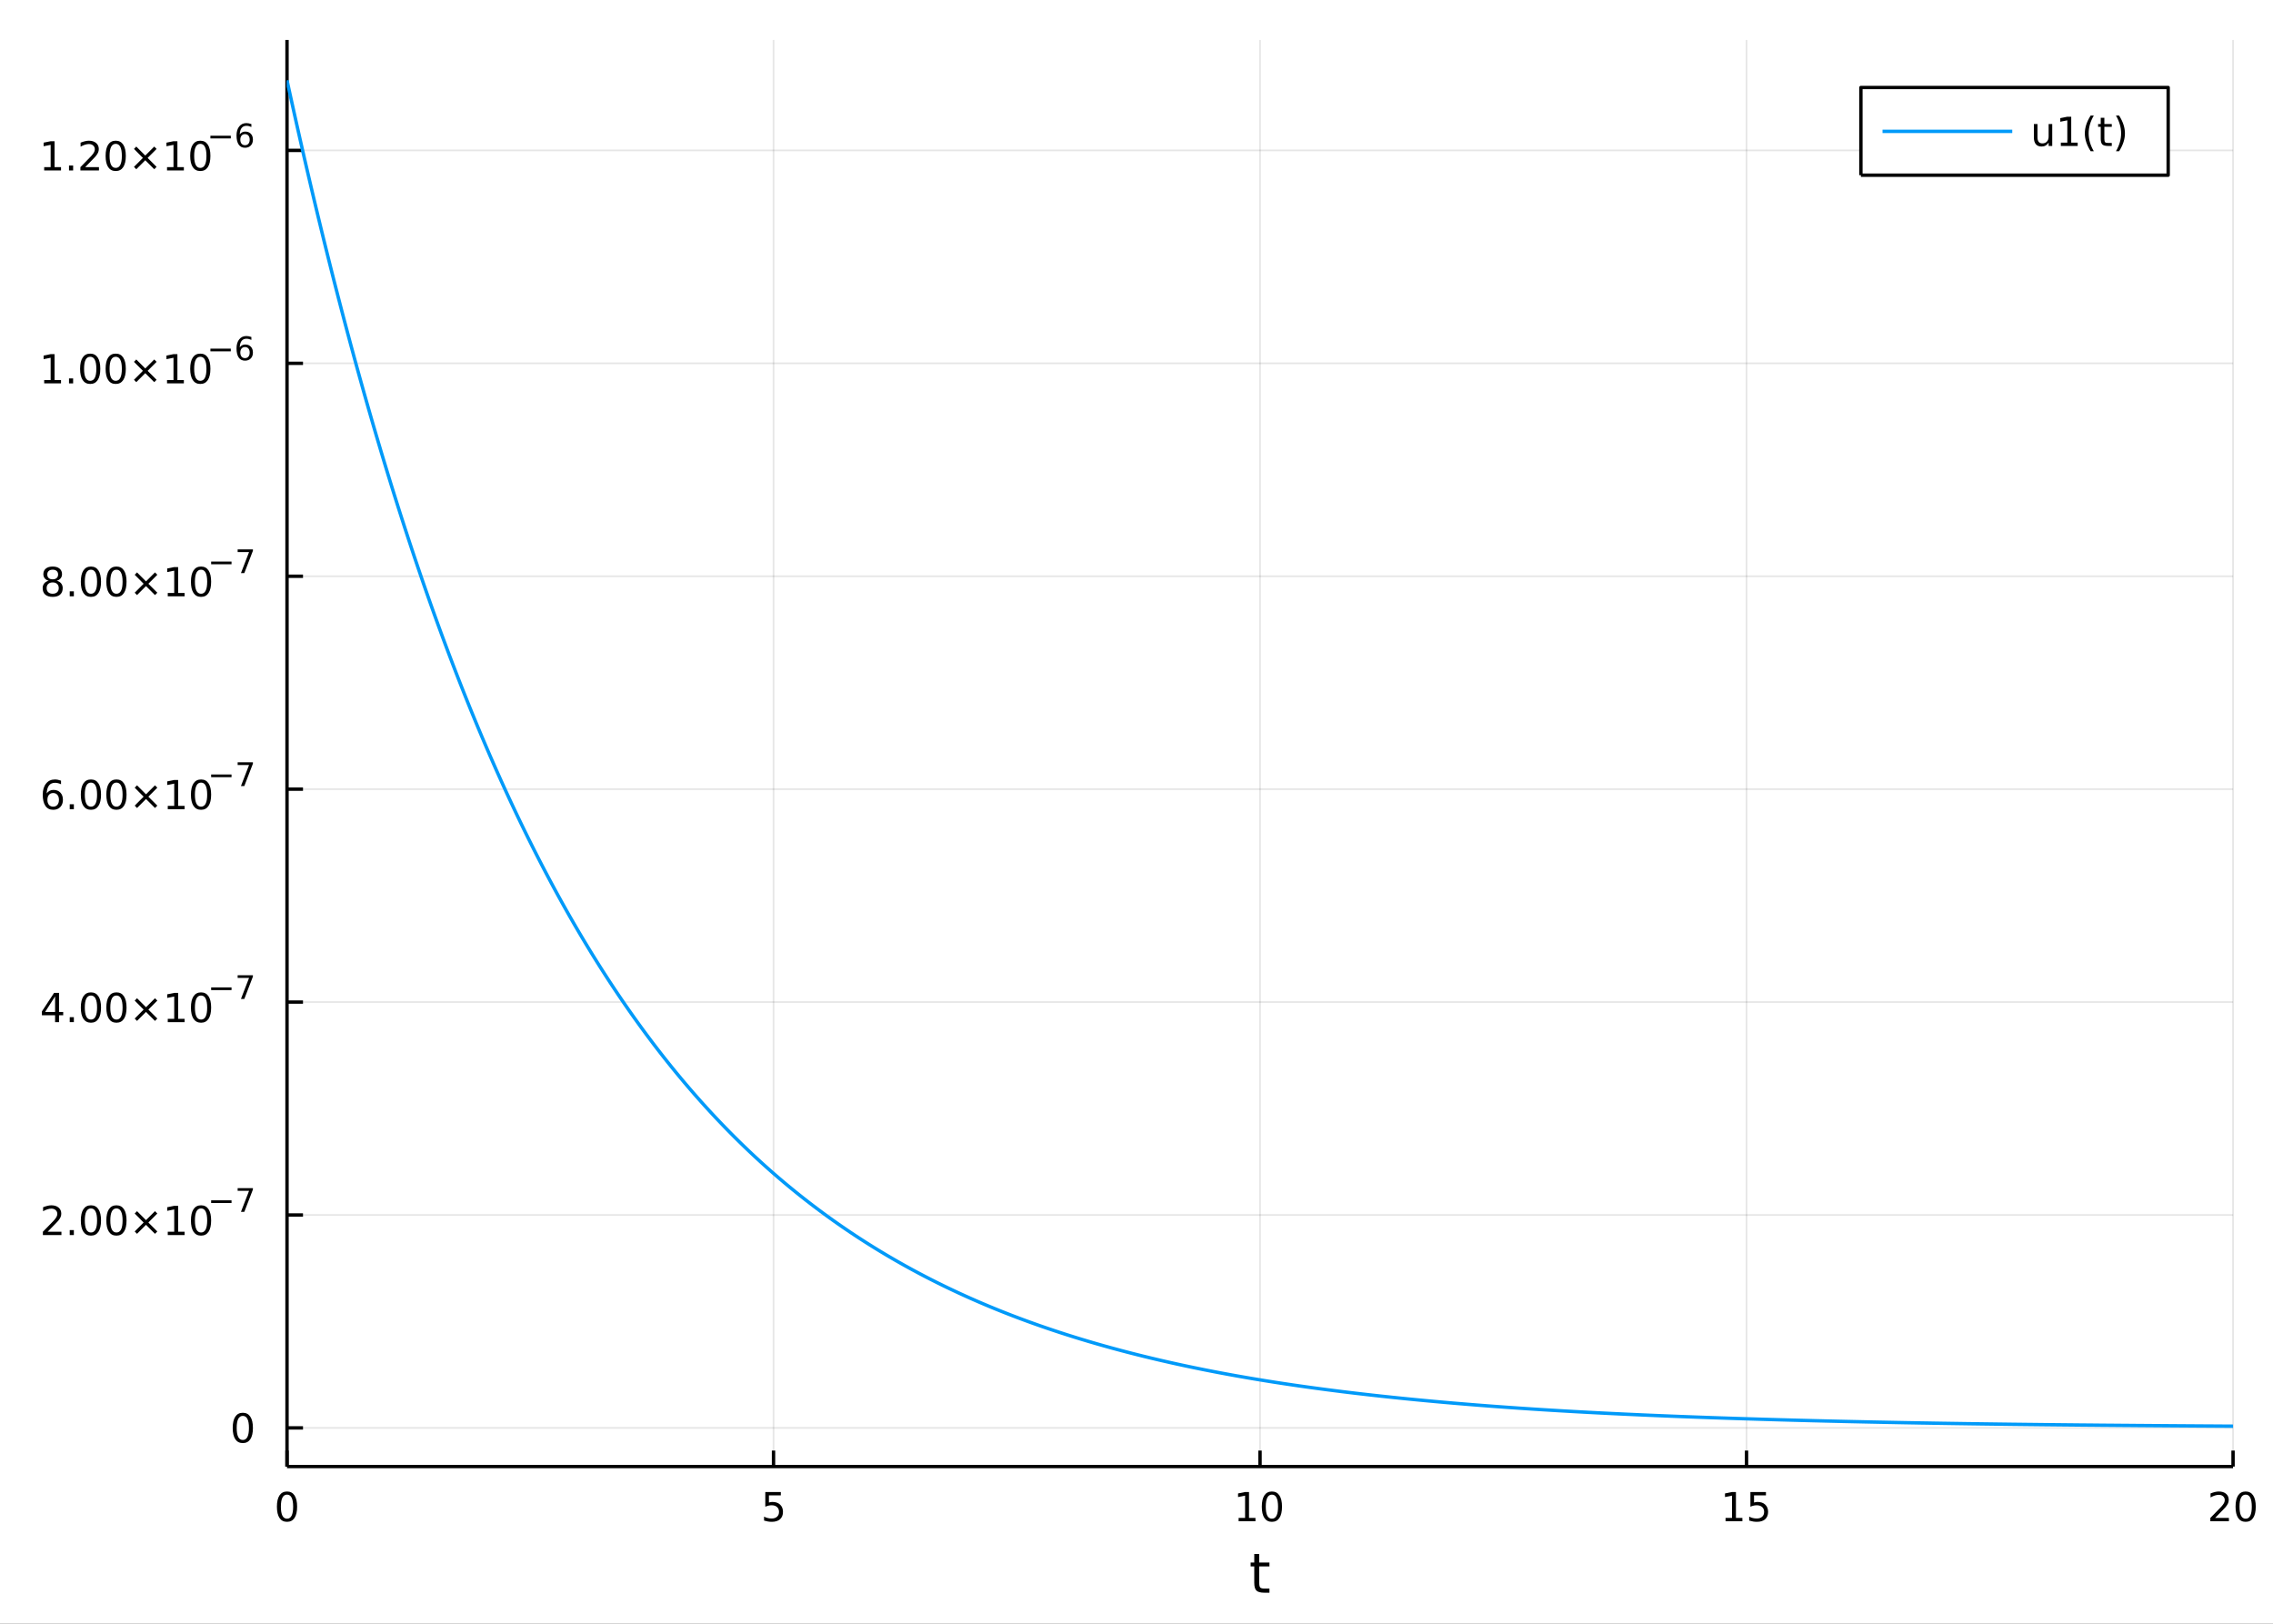 <?xml version="1.0" encoding="utf-8"?>
<svg xmlns="http://www.w3.org/2000/svg" xmlns:xlink="http://www.w3.org/1999/xlink" width="672" height="480" viewBox="0 0 2688 1920">
<rect x="0" y="0" width="2688" height="1920" fill="#333333" stroke="none"/>
<defs>
  <clipPath id="clip170">
    <rect x="0" y="0" width="2688" height="1920"/>
  </clipPath>
</defs>
<path clip-path="url(#clip170)" d="
M0 1920 L2688 1920 L2688 0 L0 0  Z
  " fill="#ffffff" fill-rule="evenodd" fill-opacity="1"/>
<defs>
  <clipPath id="clip171">
    <rect x="537" y="0" width="1883" height="1883"/>
  </clipPath>
</defs>
<path clip-path="url(#clip170)" d="
M339.418 1734.12 L2640.76 1734.12 L2640.76 47.244 L339.418 47.244  Z
  " fill="#ffffff" fill-rule="evenodd" fill-opacity="1"/>
<defs>
  <clipPath id="clip172">
    <rect x="339" y="47" width="2302" height="1688"/>
  </clipPath>
</defs>
<polyline clip-path="url(#clip172)" style="stroke:#000000; stroke-linecap:butt; stroke-linejoin:round; stroke-width:2; stroke-opacity:0.1; fill:none" points="
  339.418,1734.12 339.418,47.244 
  "/>
<polyline clip-path="url(#clip172)" style="stroke:#000000; stroke-linecap:butt; stroke-linejoin:round; stroke-width:2; stroke-opacity:0.1; fill:none" points="
  914.752,1734.12 914.752,47.244 
  "/>
<polyline clip-path="url(#clip172)" style="stroke:#000000; stroke-linecap:butt; stroke-linejoin:round; stroke-width:2; stroke-opacity:0.1; fill:none" points="
  1490.09,1734.12 1490.09,47.244 
  "/>
<polyline clip-path="url(#clip172)" style="stroke:#000000; stroke-linecap:butt; stroke-linejoin:round; stroke-width:2; stroke-opacity:0.1; fill:none" points="
  2065.42,1734.12 2065.42,47.244 
  "/>
<polyline clip-path="url(#clip172)" style="stroke:#000000; stroke-linecap:butt; stroke-linejoin:round; stroke-width:2; stroke-opacity:0.1; fill:none" points="
  2640.76,1734.12 2640.76,47.244 
  "/>
<polyline clip-path="url(#clip170)" style="stroke:#000000; stroke-linecap:butt; stroke-linejoin:round; stroke-width:4; stroke-opacity:1; fill:none" points="
  339.418,1734.12 2640.76,1734.12 
  "/>
<polyline clip-path="url(#clip170)" style="stroke:#000000; stroke-linecap:butt; stroke-linejoin:round; stroke-width:4; stroke-opacity:1; fill:none" points="
  339.418,1734.12 339.418,1715.22 
  "/>
<polyline clip-path="url(#clip170)" style="stroke:#000000; stroke-linecap:butt; stroke-linejoin:round; stroke-width:4; stroke-opacity:1; fill:none" points="
  914.752,1734.12 914.752,1715.22 
  "/>
<polyline clip-path="url(#clip170)" style="stroke:#000000; stroke-linecap:butt; stroke-linejoin:round; stroke-width:4; stroke-opacity:1; fill:none" points="
  1490.09,1734.12 1490.09,1715.22 
  "/>
<polyline clip-path="url(#clip170)" style="stroke:#000000; stroke-linecap:butt; stroke-linejoin:round; stroke-width:4; stroke-opacity:1; fill:none" points="
  2065.42,1734.12 2065.42,1715.22 
  "/>
<polyline clip-path="url(#clip170)" style="stroke:#000000; stroke-linecap:butt; stroke-linejoin:round; stroke-width:4; stroke-opacity:1; fill:none" points="
  2640.76,1734.12 2640.76,1715.22 
  "/>
<path clip-path="url(#clip170)" d="M339.418 1767.34 Q335.807 1767.34 333.978 1770.9 Q332.173 1774.45 332.173 1781.58 Q332.173 1788.68 333.978 1792.25 Q335.807 1795.79 339.418 1795.79 Q343.052 1795.79 344.858 1792.25 Q346.686 1788.68 346.686 1781.58 Q346.686 1774.45 344.858 1770.9 Q343.052 1767.34 339.418 1767.34 M339.418 1763.64 Q345.228 1763.64 348.284 1768.24 Q351.362 1772.83 351.362 1781.58 Q351.362 1790.3 348.284 1794.91 Q345.228 1799.49 339.418 1799.49 Q333.608 1799.49 330.529 1794.91 Q327.474 1790.3 327.474 1781.58 Q327.474 1772.83 330.529 1768.24 Q333.608 1763.64 339.418 1763.64 Z" fill="#000000" fill-rule="evenodd" fill-opacity="1" /><path clip-path="url(#clip170)" d="M905.03 1764.26 L923.387 1764.26 L923.387 1768.2 L909.313 1768.2 L909.313 1776.67 Q910.331 1776.32 911.35 1776.16 Q912.368 1775.97 913.387 1775.97 Q919.174 1775.97 922.553 1779.15 Q925.933 1782.32 925.933 1787.73 Q925.933 1793.31 922.461 1796.41 Q918.989 1799.49 912.669 1799.49 Q910.493 1799.49 908.225 1799.12 Q905.979 1798.75 903.572 1798.01 L903.572 1793.31 Q905.655 1794.45 907.877 1795 Q910.1 1795.56 912.577 1795.56 Q916.581 1795.56 918.919 1793.45 Q921.257 1791.34 921.257 1787.73 Q921.257 1784.12 918.919 1782.02 Q916.581 1779.91 912.577 1779.91 Q910.702 1779.91 908.827 1780.33 Q906.975 1780.74 905.03 1781.62 L905.03 1764.26 Z" fill="#000000" fill-rule="evenodd" fill-opacity="1" /><path clip-path="url(#clip170)" d="M1464.77 1794.89 L1472.41 1794.89 L1472.41 1768.52 L1464.1 1770.19 L1464.1 1765.93 L1472.37 1764.26 L1477.04 1764.26 L1477.04 1794.89 L1484.68 1794.89 L1484.68 1798.82 L1464.77 1798.82 L1464.77 1794.89 Z" fill="#000000" fill-rule="evenodd" fill-opacity="1" /><path clip-path="url(#clip170)" d="M1504.13 1767.34 Q1500.52 1767.34 1498.69 1770.9 Q1496.88 1774.45 1496.88 1781.58 Q1496.88 1788.68 1498.69 1792.25 Q1500.52 1795.79 1504.13 1795.79 Q1507.76 1795.79 1509.57 1792.25 Q1511.39 1788.68 1511.39 1781.58 Q1511.39 1774.45 1509.57 1770.9 Q1507.76 1767.34 1504.13 1767.34 M1504.13 1763.64 Q1509.94 1763.64 1512.99 1768.24 Q1516.07 1772.83 1516.07 1781.58 Q1516.07 1790.3 1512.99 1794.91 Q1509.94 1799.49 1504.13 1799.49 Q1498.32 1799.49 1495.24 1794.91 Q1492.18 1790.3 1492.18 1781.58 Q1492.18 1772.83 1495.24 1768.24 Q1498.32 1763.64 1504.13 1763.64 Z" fill="#000000" fill-rule="evenodd" fill-opacity="1" /><path clip-path="url(#clip170)" d="M2040.61 1794.89 L2048.25 1794.89 L2048.25 1768.52 L2039.94 1770.19 L2039.94 1765.93 L2048.2 1764.26 L2052.88 1764.26 L2052.88 1794.89 L2060.51 1794.89 L2060.51 1798.82 L2040.61 1798.82 L2040.61 1794.89 Z" fill="#000000" fill-rule="evenodd" fill-opacity="1" /><path clip-path="url(#clip170)" d="M2070 1764.26 L2088.36 1764.26 L2088.36 1768.2 L2074.29 1768.2 L2074.29 1776.67 Q2075.31 1776.32 2076.32 1776.16 Q2077.34 1775.97 2078.36 1775.97 Q2084.15 1775.97 2087.53 1779.15 Q2090.91 1782.32 2090.91 1787.73 Q2090.91 1793.31 2087.44 1796.41 Q2083.96 1799.49 2077.64 1799.49 Q2075.47 1799.49 2073.2 1799.12 Q2070.95 1798.75 2068.55 1798.01 L2068.55 1793.31 Q2070.63 1794.45 2072.85 1795 Q2075.07 1795.56 2077.55 1795.56 Q2081.56 1795.56 2083.89 1793.45 Q2086.23 1791.34 2086.23 1787.73 Q2086.23 1784.12 2083.89 1782.02 Q2081.56 1779.91 2077.55 1779.91 Q2075.68 1779.91 2073.8 1780.33 Q2071.95 1780.74 2070 1781.62 L2070 1764.26 Z" fill="#000000" fill-rule="evenodd" fill-opacity="1" /><path clip-path="url(#clip170)" d="M2619.53 1794.89 L2635.85 1794.89 L2635.85 1798.82 L2613.9 1798.82 L2613.9 1794.89 Q2616.57 1792.13 2621.15 1787.5 Q2625.76 1782.85 2626.94 1781.51 Q2629.18 1778.98 2630.06 1777.25 Q2630.96 1775.49 2630.96 1773.8 Q2630.96 1771.04 2629.02 1769.31 Q2627.1 1767.57 2624 1767.57 Q2621.8 1767.57 2619.34 1768.34 Q2616.91 1769.1 2614.14 1770.65 L2614.14 1765.93 Q2616.96 1764.79 2619.41 1764.21 Q2621.87 1763.64 2623.9 1763.64 Q2629.27 1763.64 2632.47 1766.32 Q2635.66 1769.01 2635.66 1773.5 Q2635.66 1775.63 2634.85 1777.55 Q2634.07 1779.45 2631.96 1782.04 Q2631.38 1782.71 2628.28 1785.93 Q2625.18 1789.12 2619.53 1794.89 Z" fill="#000000" fill-rule="evenodd" fill-opacity="1" /><path clip-path="url(#clip170)" d="M2655.66 1767.34 Q2652.05 1767.34 2650.22 1770.9 Q2648.42 1774.45 2648.42 1781.58 Q2648.42 1788.68 2650.22 1792.25 Q2652.05 1795.79 2655.66 1795.79 Q2659.3 1795.79 2661.1 1792.25 Q2662.93 1788.68 2662.93 1781.58 Q2662.93 1774.45 2661.1 1770.9 Q2659.3 1767.34 2655.66 1767.34 M2655.66 1763.64 Q2661.47 1763.64 2664.53 1768.24 Q2667.61 1772.83 2667.61 1781.58 Q2667.61 1790.3 2664.53 1794.91 Q2661.47 1799.49 2655.66 1799.49 Q2649.85 1799.49 2646.77 1794.91 Q2643.72 1790.3 2643.72 1781.58 Q2643.72 1772.83 2646.77 1768.24 Q2649.85 1763.64 2655.66 1763.64 Z" fill="#000000" fill-rule="evenodd" fill-opacity="1" /><path clip-path="url(#clip170)" d="M1489.15 1837.53 L1489.15 1847.65 L1501.21 1847.65 L1501.21 1852.2 L1489.15 1852.2 L1489.15 1871.56 Q1489.15 1875.92 1490.33 1877.16 Q1491.54 1878.4 1495.2 1878.4 L1501.21 1878.4 L1501.21 1883.3 L1495.2 1883.3 Q1488.42 1883.3 1485.84 1880.79 Q1483.26 1878.24 1483.26 1871.56 L1483.26 1852.2 L1478.96 1852.2 L1478.96 1847.65 L1483.26 1847.65 L1483.26 1837.53 L1489.15 1837.53 Z" fill="#000000" fill-rule="evenodd" fill-opacity="1" /><polyline clip-path="url(#clip172)" style="stroke:#000000; stroke-linecap:butt; stroke-linejoin:round; stroke-width:2; stroke-opacity:0.1; fill:none" points="
  339.418,1688.44 2640.76,1688.44 
  "/>
<polyline clip-path="url(#clip172)" style="stroke:#000000; stroke-linecap:butt; stroke-linejoin:round; stroke-width:2; stroke-opacity:0.1; fill:none" points="
  339.418,1436.68 2640.76,1436.68 
  "/>
<polyline clip-path="url(#clip172)" style="stroke:#000000; stroke-linecap:butt; stroke-linejoin:round; stroke-width:2; stroke-opacity:0.1; fill:none" points="
  339.418,1184.91 2640.76,1184.91 
  "/>
<polyline clip-path="url(#clip172)" style="stroke:#000000; stroke-linecap:butt; stroke-linejoin:round; stroke-width:2; stroke-opacity:0.1; fill:none" points="
  339.418,933.143 2640.76,933.143 
  "/>
<polyline clip-path="url(#clip172)" style="stroke:#000000; stroke-linecap:butt; stroke-linejoin:round; stroke-width:2; stroke-opacity:0.1; fill:none" points="
  339.418,681.376 2640.76,681.376 
  "/>
<polyline clip-path="url(#clip172)" style="stroke:#000000; stroke-linecap:butt; stroke-linejoin:round; stroke-width:2; stroke-opacity:0.1; fill:none" points="
  339.418,429.61 2640.76,429.61 
  "/>
<polyline clip-path="url(#clip172)" style="stroke:#000000; stroke-linecap:butt; stroke-linejoin:round; stroke-width:2; stroke-opacity:0.1; fill:none" points="
  339.418,177.844 2640.76,177.844 
  "/>
<polyline clip-path="url(#clip170)" style="stroke:#000000; stroke-linecap:butt; stroke-linejoin:round; stroke-width:4; stroke-opacity:1; fill:none" points="
  339.418,1734.12 339.418,47.244 
  "/>
<polyline clip-path="url(#clip170)" style="stroke:#000000; stroke-linecap:butt; stroke-linejoin:round; stroke-width:4; stroke-opacity:1; fill:none" points="
  339.418,1688.44 358.316,1688.44 
  "/>
<polyline clip-path="url(#clip170)" style="stroke:#000000; stroke-linecap:butt; stroke-linejoin:round; stroke-width:4; stroke-opacity:1; fill:none" points="
  339.418,1436.68 358.316,1436.68 
  "/>
<polyline clip-path="url(#clip170)" style="stroke:#000000; stroke-linecap:butt; stroke-linejoin:round; stroke-width:4; stroke-opacity:1; fill:none" points="
  339.418,1184.91 358.316,1184.91 
  "/>
<polyline clip-path="url(#clip170)" style="stroke:#000000; stroke-linecap:butt; stroke-linejoin:round; stroke-width:4; stroke-opacity:1; fill:none" points="
  339.418,933.143 358.316,933.143 
  "/>
<polyline clip-path="url(#clip170)" style="stroke:#000000; stroke-linecap:butt; stroke-linejoin:round; stroke-width:4; stroke-opacity:1; fill:none" points="
  339.418,681.376 358.316,681.376 
  "/>
<polyline clip-path="url(#clip170)" style="stroke:#000000; stroke-linecap:butt; stroke-linejoin:round; stroke-width:4; stroke-opacity:1; fill:none" points="
  339.418,429.61 358.316,429.61 
  "/>
<polyline clip-path="url(#clip170)" style="stroke:#000000; stroke-linecap:butt; stroke-linejoin:round; stroke-width:4; stroke-opacity:1; fill:none" points="
  339.418,177.844 358.316,177.844 
  "/>
<path clip-path="url(#clip170)" d="M287.154 1674.24 Q283.542 1674.24 281.714 1677.81 Q279.908 1681.35 279.908 1688.48 Q279.908 1695.58 281.714 1699.15 Q283.542 1702.69 287.154 1702.69 Q290.788 1702.69 292.593 1699.15 Q294.422 1695.58 294.422 1688.48 Q294.422 1681.35 292.593 1677.81 Q290.788 1674.24 287.154 1674.24 M287.154 1670.54 Q292.964 1670.54 296.019 1675.14 Q299.098 1679.73 299.098 1688.48 Q299.098 1697.2 296.019 1701.81 Q292.964 1706.39 287.154 1706.39 Q281.343 1706.39 278.265 1701.81 Q275.209 1697.2 275.209 1688.48 Q275.209 1679.73 278.265 1675.14 Q281.343 1670.54 287.154 1670.54 Z" fill="#000000" fill-rule="evenodd" fill-opacity="1" /><path clip-path="url(#clip170)" d="M56.334 1456.47 L72.654 1456.47 L72.654 1460.4 L50.709 1460.4 L50.709 1456.47 Q53.371 1453.71 57.955 1449.08 Q62.561 1444.43 63.742 1443.09 Q65.987 1440.57 66.867 1438.83 Q67.77 1437.07 67.77 1435.38 Q67.77 1432.63 65.825 1430.89 Q63.904 1429.15 60.802 1429.15 Q58.603 1429.15 56.149 1429.92 Q53.719 1430.68 50.941 1432.23 L50.941 1427.51 Q53.765 1426.38 56.219 1425.8 Q58.672 1425.22 60.709 1425.22 Q66.08 1425.22 69.274 1427.9 Q72.469 1430.59 72.469 1435.08 Q72.469 1437.21 71.659 1439.13 Q70.871 1441.03 68.765 1443.62 Q68.186 1444.29 65.085 1447.51 Q61.983 1450.7 56.334 1456.47 Z" fill="#000000" fill-rule="evenodd" fill-opacity="1" /><path clip-path="url(#clip170)" d="M82.469 1454.52 L87.353 1454.52 L87.353 1460.4 L82.469 1460.4 L82.469 1454.52 Z" fill="#000000" fill-rule="evenodd" fill-opacity="1" /><path clip-path="url(#clip170)" d="M107.538 1428.92 Q103.927 1428.92 102.098 1432.49 Q100.293 1436.03 100.293 1443.16 Q100.293 1450.26 102.098 1453.83 Q103.927 1457.37 107.538 1457.37 Q111.172 1457.37 112.978 1453.83 Q114.806 1450.26 114.806 1443.16 Q114.806 1436.03 112.978 1432.49 Q111.172 1428.92 107.538 1428.92 M107.538 1425.22 Q113.348 1425.22 116.404 1429.82 Q119.482 1434.41 119.482 1443.16 Q119.482 1451.88 116.404 1456.49 Q113.348 1461.07 107.538 1461.07 Q101.728 1461.07 98.649 1456.49 Q95.594 1451.88 95.594 1443.16 Q95.594 1434.41 98.649 1429.82 Q101.728 1425.22 107.538 1425.22 Z" fill="#000000" fill-rule="evenodd" fill-opacity="1" /><path clip-path="url(#clip170)" d="M137.7 1428.92 Q134.089 1428.92 132.26 1432.49 Q130.454 1436.03 130.454 1443.16 Q130.454 1450.26 132.26 1453.83 Q134.089 1457.37 137.7 1457.37 Q141.334 1457.37 143.14 1453.83 Q144.968 1450.26 144.968 1443.16 Q144.968 1436.03 143.14 1432.49 Q141.334 1428.92 137.7 1428.92 M137.7 1425.22 Q143.51 1425.22 146.565 1429.82 Q149.644 1434.41 149.644 1443.16 Q149.644 1451.88 146.565 1456.49 Q143.51 1461.07 137.7 1461.07 Q131.89 1461.07 128.811 1456.49 Q125.755 1451.88 125.755 1443.16 Q125.755 1434.41 128.811 1429.82 Q131.89 1425.22 137.7 1425.22 Z" fill="#000000" fill-rule="evenodd" fill-opacity="1" /><path clip-path="url(#clip170)" d="M186.033 1434.94 L175.454 1445.57 L186.033 1456.14 L183.278 1458.94 L172.653 1448.32 L162.028 1458.94 L159.297 1456.14 L169.852 1445.57 L159.297 1434.94 L162.028 1432.14 L172.653 1442.76 L183.278 1432.14 L186.033 1434.94 Z" fill="#000000" fill-rule="evenodd" fill-opacity="1" /><path clip-path="url(#clip170)" d="M198.394 1456.47 L206.033 1456.47 L206.033 1430.1 L197.723 1431.77 L197.723 1427.51 L205.986 1425.84 L210.662 1425.84 L210.662 1456.47 L218.301 1456.47 L218.301 1460.4 L198.394 1460.4 L198.394 1456.47 Z" fill="#000000" fill-rule="evenodd" fill-opacity="1" /><path clip-path="url(#clip170)" d="M237.746 1428.92 Q234.134 1428.92 232.306 1432.49 Q230.5 1436.03 230.5 1443.16 Q230.5 1450.26 232.306 1453.83 Q234.134 1457.37 237.746 1457.37 Q241.38 1457.37 243.185 1453.83 Q245.014 1450.26 245.014 1443.16 Q245.014 1436.03 243.185 1432.49 Q241.38 1428.92 237.746 1428.92 M237.746 1425.22 Q243.556 1425.22 246.611 1429.82 Q249.69 1434.41 249.69 1443.16 Q249.69 1451.88 246.611 1456.49 Q243.556 1461.07 237.746 1461.07 Q231.935 1461.07 228.857 1456.49 Q225.801 1451.88 225.801 1443.16 Q225.801 1434.41 228.857 1429.82 Q231.935 1425.22 237.746 1425.22 Z" fill="#000000" fill-rule="evenodd" fill-opacity="1" /><path clip-path="url(#clip170)" d="M249.69 1419.32 L273.802 1419.32 L273.802 1422.52 L249.69 1422.52 L249.69 1419.32 Z" fill="#000000" fill-rule="evenodd" fill-opacity="1" /><path clip-path="url(#clip170)" d="M281.042 1404.91 L299.098 1404.91 L299.098 1406.53 L288.904 1432.99 L284.936 1432.99 L294.528 1408.11 L281.042 1408.11 L281.042 1404.91 Z" fill="#000000" fill-rule="evenodd" fill-opacity="1" /><path clip-path="url(#clip170)" d="M65.154 1178.15 L53.348 1196.6 L65.154 1196.6 L65.154 1178.15 M63.927 1174.08 L69.807 1174.08 L69.807 1196.6 L74.737 1196.6 L74.737 1200.49 L69.807 1200.49 L69.807 1208.64 L65.154 1208.64 L65.154 1200.49 L49.552 1200.49 L49.552 1195.97 L63.927 1174.08 Z" fill="#000000" fill-rule="evenodd" fill-opacity="1" /><path clip-path="url(#clip170)" d="M82.469 1202.76 L87.353 1202.76 L87.353 1208.64 L82.469 1208.64 L82.469 1202.76 Z" fill="#000000" fill-rule="evenodd" fill-opacity="1" /><path clip-path="url(#clip170)" d="M107.538 1177.16 Q103.927 1177.16 102.098 1180.72 Q100.293 1184.26 100.293 1191.39 Q100.293 1198.5 102.098 1202.06 Q103.927 1205.6 107.538 1205.6 Q111.172 1205.6 112.978 1202.06 Q114.806 1198.5 114.806 1191.39 Q114.806 1184.26 112.978 1180.72 Q111.172 1177.16 107.538 1177.16 M107.538 1173.45 Q113.348 1173.45 116.404 1178.06 Q119.482 1182.64 119.482 1191.39 Q119.482 1200.12 116.404 1204.72 Q113.348 1209.31 107.538 1209.31 Q101.728 1209.31 98.649 1204.72 Q95.594 1200.12 95.594 1191.39 Q95.594 1182.64 98.649 1178.06 Q101.728 1173.45 107.538 1173.45 Z" fill="#000000" fill-rule="evenodd" fill-opacity="1" /><path clip-path="url(#clip170)" d="M137.7 1177.16 Q134.089 1177.16 132.26 1180.72 Q130.454 1184.26 130.454 1191.39 Q130.454 1198.5 132.26 1202.06 Q134.089 1205.6 137.7 1205.6 Q141.334 1205.6 143.14 1202.06 Q144.968 1198.5 144.968 1191.39 Q144.968 1184.26 143.14 1180.72 Q141.334 1177.16 137.7 1177.16 M137.7 1173.45 Q143.51 1173.45 146.565 1178.06 Q149.644 1182.64 149.644 1191.39 Q149.644 1200.12 146.565 1204.72 Q143.51 1209.31 137.7 1209.31 Q131.89 1209.31 128.811 1204.72 Q125.755 1200.12 125.755 1191.39 Q125.755 1182.64 128.811 1178.06 Q131.89 1173.45 137.7 1173.45 Z" fill="#000000" fill-rule="evenodd" fill-opacity="1" /><path clip-path="url(#clip170)" d="M186.033 1183.17 L175.454 1193.8 L186.033 1204.38 L183.278 1207.18 L172.653 1196.55 L162.028 1207.18 L159.297 1204.38 L169.852 1193.8 L159.297 1183.17 L162.028 1180.37 L172.653 1191 L183.278 1180.37 L186.033 1183.17 Z" fill="#000000" fill-rule="evenodd" fill-opacity="1" /><path clip-path="url(#clip170)" d="M198.394 1204.7 L206.033 1204.7 L206.033 1178.34 L197.723 1180 L197.723 1175.74 L205.986 1174.08 L210.662 1174.08 L210.662 1204.7 L218.301 1204.7 L218.301 1208.64 L198.394 1208.64 L198.394 1204.7 Z" fill="#000000" fill-rule="evenodd" fill-opacity="1" /><path clip-path="url(#clip170)" d="M237.746 1177.16 Q234.134 1177.16 232.306 1180.72 Q230.5 1184.26 230.5 1191.39 Q230.5 1198.5 232.306 1202.06 Q234.134 1205.6 237.746 1205.6 Q241.38 1205.6 243.185 1202.06 Q245.014 1198.5 245.014 1191.39 Q245.014 1184.26 243.185 1180.72 Q241.38 1177.16 237.746 1177.16 M237.746 1173.45 Q243.556 1173.45 246.611 1178.06 Q249.69 1182.64 249.69 1191.39 Q249.69 1200.12 246.611 1204.72 Q243.556 1209.31 237.746 1209.31 Q231.935 1209.31 228.857 1204.72 Q225.801 1200.12 225.801 1191.39 Q225.801 1182.64 228.857 1178.06 Q231.935 1173.45 237.746 1173.45 Z" fill="#000000" fill-rule="evenodd" fill-opacity="1" /><path clip-path="url(#clip170)" d="M249.69 1167.55 L273.802 1167.55 L273.802 1170.75 L249.69 1170.75 L249.69 1167.55 Z" fill="#000000" fill-rule="evenodd" fill-opacity="1" /><path clip-path="url(#clip170)" d="M281.042 1153.15 L299.098 1153.15 L299.098 1154.76 L288.904 1181.23 L284.936 1181.23 L294.528 1156.34 L281.042 1156.34 L281.042 1153.15 Z" fill="#000000" fill-rule="evenodd" fill-opacity="1" /><path clip-path="url(#clip170)" d="M62.885 937.727 Q59.737 937.727 57.885 939.88 Q56.057 942.033 56.057 945.782 Q56.057 949.509 57.885 951.685 Q59.737 953.838 62.885 953.838 Q66.034 953.838 67.862 951.685 Q69.714 949.509 69.714 945.782 Q69.714 942.033 67.862 939.88 Q66.034 937.727 62.885 937.727 M72.168 923.074 L72.168 927.334 Q70.409 926.5 68.603 926.06 Q66.821 925.621 65.061 925.621 Q60.432 925.621 57.978 928.746 Q55.547 931.871 55.2 938.19 Q56.566 936.176 58.626 935.111 Q60.686 934.023 63.163 934.023 Q68.371 934.023 71.381 937.195 Q74.413 940.343 74.413 945.782 Q74.413 951.107 71.265 954.324 Q68.117 957.542 62.885 957.542 Q56.89 957.542 53.719 952.958 Q50.547 948.352 50.547 939.625 Q50.547 931.431 54.436 926.57 Q58.325 921.685 64.876 921.685 Q66.635 921.685 68.418 922.033 Q70.223 922.38 72.168 923.074 Z" fill="#000000" fill-rule="evenodd" fill-opacity="1" /><path clip-path="url(#clip170)" d="M82.469 950.991 L87.353 950.991 L87.353 956.87 L82.469 956.87 L82.469 950.991 Z" fill="#000000" fill-rule="evenodd" fill-opacity="1" /><path clip-path="url(#clip170)" d="M107.538 925.389 Q103.927 925.389 102.098 928.954 Q100.293 932.496 100.293 939.625 Q100.293 946.732 102.098 950.296 Q103.927 953.838 107.538 953.838 Q111.172 953.838 112.978 950.296 Q114.806 946.732 114.806 939.625 Q114.806 932.496 112.978 928.954 Q111.172 925.389 107.538 925.389 M107.538 921.685 Q113.348 921.685 116.404 926.292 Q119.482 930.875 119.482 939.625 Q119.482 948.352 116.404 952.958 Q113.348 957.542 107.538 957.542 Q101.728 957.542 98.649 952.958 Q95.594 948.352 95.594 939.625 Q95.594 930.875 98.649 926.292 Q101.728 921.685 107.538 921.685 Z" fill="#000000" fill-rule="evenodd" fill-opacity="1" /><path clip-path="url(#clip170)" d="M137.7 925.389 Q134.089 925.389 132.26 928.954 Q130.454 932.496 130.454 939.625 Q130.454 946.732 132.26 950.296 Q134.089 953.838 137.7 953.838 Q141.334 953.838 143.14 950.296 Q144.968 946.732 144.968 939.625 Q144.968 932.496 143.14 928.954 Q141.334 925.389 137.7 925.389 M137.7 921.685 Q143.51 921.685 146.565 926.292 Q149.644 930.875 149.644 939.625 Q149.644 948.352 146.565 952.958 Q143.51 957.542 137.7 957.542 Q131.89 957.542 128.811 952.958 Q125.755 948.352 125.755 939.625 Q125.755 930.875 128.811 926.292 Q131.89 921.685 137.7 921.685 Z" fill="#000000" fill-rule="evenodd" fill-opacity="1" /><path clip-path="url(#clip170)" d="M186.033 931.408 L175.454 942.033 L186.033 952.611 L183.278 955.412 L172.653 944.787 L162.028 955.412 L159.297 952.611 L169.852 942.033 L159.297 931.408 L162.028 928.607 L172.653 939.232 L183.278 928.607 L186.033 931.408 Z" fill="#000000" fill-rule="evenodd" fill-opacity="1" /><path clip-path="url(#clip170)" d="M198.394 952.935 L206.033 952.935 L206.033 926.57 L197.723 928.236 L197.723 923.977 L205.986 922.31 L210.662 922.31 L210.662 952.935 L218.301 952.935 L218.301 956.87 L198.394 956.87 L198.394 952.935 Z" fill="#000000" fill-rule="evenodd" fill-opacity="1" /><path clip-path="url(#clip170)" d="M237.746 925.389 Q234.134 925.389 232.306 928.954 Q230.5 932.496 230.5 939.625 Q230.5 946.732 232.306 950.296 Q234.134 953.838 237.746 953.838 Q241.38 953.838 243.185 950.296 Q245.014 946.732 245.014 939.625 Q245.014 932.496 243.185 928.954 Q241.38 925.389 237.746 925.389 M237.746 921.685 Q243.556 921.685 246.611 926.292 Q249.69 930.875 249.69 939.625 Q249.69 948.352 246.611 952.958 Q243.556 957.542 237.746 957.542 Q231.935 957.542 228.857 952.958 Q225.801 948.352 225.801 939.625 Q225.801 930.875 228.857 926.292 Q231.935 921.685 237.746 921.685 Z" fill="#000000" fill-rule="evenodd" fill-opacity="1" /><path clip-path="url(#clip170)" d="M249.69 915.787 L273.802 915.787 L273.802 918.984 L249.69 918.984 L249.69 915.787 Z" fill="#000000" fill-rule="evenodd" fill-opacity="1" /><path clip-path="url(#clip170)" d="M281.042 901.38 L299.098 901.38 L299.098 902.997 L288.904 929.46 L284.936 929.46 L294.528 904.577 L281.042 904.577 L281.042 901.38 Z" fill="#000000" fill-rule="evenodd" fill-opacity="1" /><path clip-path="url(#clip170)" d="M62.307 688.692 Q58.973 688.692 57.052 690.474 Q55.154 692.257 55.154 695.382 Q55.154 698.507 57.052 700.289 Q58.973 702.072 62.307 702.072 Q65.64 702.072 67.561 700.289 Q69.483 698.484 69.483 695.382 Q69.483 692.257 67.561 690.474 Q65.663 688.692 62.307 688.692 M57.631 686.701 Q54.621 685.961 52.932 683.9 Q51.265 681.84 51.265 678.877 Q51.265 674.734 54.205 672.326 Q57.168 669.919 62.307 669.919 Q67.469 669.919 70.409 672.326 Q73.348 674.734 73.348 678.877 Q73.348 681.84 71.659 683.9 Q69.992 685.961 67.006 686.701 Q70.385 687.488 72.26 689.78 Q74.159 692.072 74.159 695.382 Q74.159 700.405 71.08 703.09 Q68.024 705.775 62.307 705.775 Q56.589 705.775 53.51 703.09 Q50.455 700.405 50.455 695.382 Q50.455 692.072 52.353 689.78 Q54.251 687.488 57.631 686.701 M55.918 679.317 Q55.918 682.002 57.584 683.507 Q59.274 685.012 62.307 685.012 Q65.316 685.012 67.006 683.507 Q68.719 682.002 68.719 679.317 Q68.719 676.632 67.006 675.127 Q65.316 673.623 62.307 673.623 Q59.274 673.623 57.584 675.127 Q55.918 676.632 55.918 679.317 Z" fill="#000000" fill-rule="evenodd" fill-opacity="1" /><path clip-path="url(#clip170)" d="M82.469 699.224 L87.353 699.224 L87.353 705.104 L82.469 705.104 L82.469 699.224 Z" fill="#000000" fill-rule="evenodd" fill-opacity="1" /><path clip-path="url(#clip170)" d="M107.538 673.623 Q103.927 673.623 102.098 677.187 Q100.293 680.729 100.293 687.859 Q100.293 694.965 102.098 698.53 Q103.927 702.072 107.538 702.072 Q111.172 702.072 112.978 698.53 Q114.806 694.965 114.806 687.859 Q114.806 680.729 112.978 677.187 Q111.172 673.623 107.538 673.623 M107.538 669.919 Q113.348 669.919 116.404 674.525 Q119.482 679.109 119.482 687.859 Q119.482 696.586 116.404 701.192 Q113.348 705.775 107.538 705.775 Q101.728 705.775 98.649 701.192 Q95.594 696.586 95.594 687.859 Q95.594 679.109 98.649 674.525 Q101.728 669.919 107.538 669.919 Z" fill="#000000" fill-rule="evenodd" fill-opacity="1" /><path clip-path="url(#clip170)" d="M137.7 673.623 Q134.089 673.623 132.26 677.187 Q130.454 680.729 130.454 687.859 Q130.454 694.965 132.26 698.53 Q134.089 702.072 137.7 702.072 Q141.334 702.072 143.14 698.53 Q144.968 694.965 144.968 687.859 Q144.968 680.729 143.14 677.187 Q141.334 673.623 137.7 673.623 M137.7 669.919 Q143.51 669.919 146.565 674.525 Q149.644 679.109 149.644 687.859 Q149.644 696.586 146.565 701.192 Q143.51 705.775 137.7 705.775 Q131.89 705.775 128.811 701.192 Q125.755 696.586 125.755 687.859 Q125.755 679.109 128.811 674.525 Q131.89 669.919 137.7 669.919 Z" fill="#000000" fill-rule="evenodd" fill-opacity="1" /><path clip-path="url(#clip170)" d="M186.033 679.641 L175.454 690.266 L186.033 700.845 L183.278 703.646 L172.653 693.021 L162.028 703.646 L159.297 700.845 L169.852 690.266 L159.297 679.641 L162.028 676.84 L172.653 687.465 L183.278 676.84 L186.033 679.641 Z" fill="#000000" fill-rule="evenodd" fill-opacity="1" /><path clip-path="url(#clip170)" d="M198.394 701.169 L206.033 701.169 L206.033 674.803 L197.723 676.47 L197.723 672.211 L205.986 670.544 L210.662 670.544 L210.662 701.169 L218.301 701.169 L218.301 705.104 L198.394 705.104 L198.394 701.169 Z" fill="#000000" fill-rule="evenodd" fill-opacity="1" /><path clip-path="url(#clip170)" d="M237.746 673.623 Q234.134 673.623 232.306 677.187 Q230.5 680.729 230.5 687.859 Q230.5 694.965 232.306 698.53 Q234.134 702.072 237.746 702.072 Q241.38 702.072 243.185 698.53 Q245.014 694.965 245.014 687.859 Q245.014 680.729 243.185 677.187 Q241.38 673.623 237.746 673.623 M237.746 669.919 Q243.556 669.919 246.611 674.525 Q249.69 679.109 249.69 687.859 Q249.69 696.586 246.611 701.192 Q243.556 705.775 237.746 705.775 Q231.935 705.775 228.857 701.192 Q225.801 696.586 225.801 687.859 Q225.801 679.109 228.857 674.525 Q231.935 669.919 237.746 669.919 Z" fill="#000000" fill-rule="evenodd" fill-opacity="1" /><path clip-path="url(#clip170)" d="M249.69 664.02 L273.802 664.02 L273.802 667.218 L249.69 667.218 L249.69 664.02 Z" fill="#000000" fill-rule="evenodd" fill-opacity="1" /><path clip-path="url(#clip170)" d="M281.042 649.614 L299.098 649.614 L299.098 651.231 L288.904 677.694 L284.936 677.694 L294.528 652.811 L281.042 652.811 L281.042 649.614 Z" fill="#000000" fill-rule="evenodd" fill-opacity="1" /><path clip-path="url(#clip170)" d="M52.252 449.402 L59.891 449.402 L59.891 423.037 L51.581 424.703 L51.581 420.444 L59.844 418.778 L64.52 418.778 L64.52 449.402 L72.159 449.402 L72.159 453.338 L52.252 453.338 L52.252 449.402 Z" fill="#000000" fill-rule="evenodd" fill-opacity="1" /><path clip-path="url(#clip170)" d="M81.603 447.458 L86.488 447.458 L86.488 453.338 L81.603 453.338 L81.603 447.458 Z" fill="#000000" fill-rule="evenodd" fill-opacity="1" /><path clip-path="url(#clip170)" d="M106.673 421.856 Q103.062 421.856 101.233 425.421 Q99.427 428.963 99.427 436.092 Q99.427 443.199 101.233 446.764 Q103.062 450.305 106.673 450.305 Q110.307 450.305 112.113 446.764 Q113.941 443.199 113.941 436.092 Q113.941 428.963 112.113 425.421 Q110.307 421.856 106.673 421.856 M106.673 418.153 Q112.483 418.153 115.538 422.759 Q118.617 427.342 118.617 436.092 Q118.617 444.819 115.538 449.426 Q112.483 454.009 106.673 454.009 Q100.863 454.009 97.784 449.426 Q94.728 444.819 94.728 436.092 Q94.728 427.342 97.784 422.759 Q100.863 418.153 106.673 418.153 Z" fill="#000000" fill-rule="evenodd" fill-opacity="1" /><path clip-path="url(#clip170)" d="M136.835 421.856 Q133.224 421.856 131.395 425.421 Q129.589 428.963 129.589 436.092 Q129.589 443.199 131.395 446.764 Q133.224 450.305 136.835 450.305 Q140.469 450.305 142.274 446.764 Q144.103 443.199 144.103 436.092 Q144.103 428.963 142.274 425.421 Q140.469 421.856 136.835 421.856 M136.835 418.153 Q142.645 418.153 145.7 422.759 Q148.779 427.342 148.779 436.092 Q148.779 444.819 145.7 449.426 Q142.645 454.009 136.835 454.009 Q131.024 454.009 127.946 449.426 Q124.89 444.819 124.89 436.092 Q124.89 427.342 127.946 422.759 Q131.024 418.153 136.835 418.153 Z" fill="#000000" fill-rule="evenodd" fill-opacity="1" /><path clip-path="url(#clip170)" d="M185.168 427.875 L174.589 438.5 L185.168 449.078 L182.413 451.879 L171.788 441.254 L161.163 451.879 L158.432 449.078 L168.987 438.5 L158.432 427.875 L161.163 425.074 L171.788 435.699 L182.413 425.074 L185.168 427.875 Z" fill="#000000" fill-rule="evenodd" fill-opacity="1" /><path clip-path="url(#clip170)" d="M197.529 449.402 L205.168 449.402 L205.168 423.037 L196.857 424.703 L196.857 420.444 L205.121 418.778 L209.797 418.778 L209.797 449.402 L217.436 449.402 L217.436 453.338 L197.529 453.338 L197.529 449.402 Z" fill="#000000" fill-rule="evenodd" fill-opacity="1" /><path clip-path="url(#clip170)" d="M236.88 421.856 Q233.269 421.856 231.441 425.421 Q229.635 428.963 229.635 436.092 Q229.635 443.199 231.441 446.764 Q233.269 450.305 236.88 450.305 Q240.515 450.305 242.32 446.764 Q244.149 443.199 244.149 436.092 Q244.149 428.963 242.32 425.421 Q240.515 421.856 236.88 421.856 M236.88 418.153 Q242.691 418.153 245.746 422.759 Q248.825 427.342 248.825 436.092 Q248.825 444.819 245.746 449.426 Q242.691 454.009 236.88 454.009 Q231.07 454.009 227.992 449.426 Q224.936 444.819 224.936 436.092 Q224.936 427.342 227.992 422.759 Q231.07 418.153 236.88 418.153 Z" fill="#000000" fill-rule="evenodd" fill-opacity="1" /><path clip-path="url(#clip170)" d="M248.825 412.254 L272.936 412.254 L272.936 415.451 L248.825 415.451 L248.825 412.254 Z" fill="#000000" fill-rule="evenodd" fill-opacity="1" /><path clip-path="url(#clip170)" d="M289.732 410.373 Q287.174 410.373 285.669 412.122 Q284.183 413.871 284.183 416.918 Q284.183 419.946 285.669 421.714 Q287.174 423.463 289.732 423.463 Q292.29 423.463 293.775 421.714 Q295.28 419.946 295.28 416.918 Q295.28 413.871 293.775 412.122 Q292.29 410.373 289.732 410.373 M297.274 398.468 L297.274 401.928 Q295.844 401.251 294.377 400.894 Q292.929 400.537 291.5 400.537 Q287.738 400.537 285.744 403.076 Q283.77 405.615 283.488 410.749 Q284.597 409.113 286.271 408.248 Q287.945 407.364 289.957 407.364 Q294.189 407.364 296.634 409.941 Q299.098 412.498 299.098 416.918 Q299.098 421.244 296.54 423.858 Q293.982 426.473 289.732 426.473 Q284.86 426.473 282.284 422.749 Q279.707 419.006 279.707 411.915 Q279.707 405.257 282.867 401.308 Q286.027 397.339 291.349 397.339 Q292.779 397.339 294.227 397.621 Q295.694 397.904 297.274 398.468 Z" fill="#000000" fill-rule="evenodd" fill-opacity="1" /><path clip-path="url(#clip170)" d="M52.252 197.636 L59.891 197.636 L59.891 171.27 L51.581 172.937 L51.581 168.678 L59.844 167.011 L64.52 167.011 L64.52 197.636 L72.159 197.636 L72.159 201.571 L52.252 201.571 L52.252 197.636 Z" fill="#000000" fill-rule="evenodd" fill-opacity="1" /><path clip-path="url(#clip170)" d="M81.603 195.692 L86.488 195.692 L86.488 201.571 L81.603 201.571 L81.603 195.692 Z" fill="#000000" fill-rule="evenodd" fill-opacity="1" /><path clip-path="url(#clip170)" d="M100.701 197.636 L117.02 197.636 L117.02 201.571 L95.076 201.571 L95.076 197.636 Q97.738 194.881 102.321 190.252 Q106.927 185.599 108.108 184.256 Q110.353 181.733 111.233 179.997 Q112.136 178.238 112.136 176.548 Q112.136 173.794 110.191 172.057 Q108.27 170.321 105.168 170.321 Q102.969 170.321 100.515 171.085 Q98.085 171.849 95.307 173.4 L95.307 168.678 Q98.131 167.544 100.585 166.965 Q103.039 166.386 105.076 166.386 Q110.446 166.386 113.64 169.071 Q116.835 171.757 116.835 176.247 Q116.835 178.377 116.025 180.298 Q115.238 182.196 113.131 184.789 Q112.552 185.46 109.451 188.678 Q106.349 191.872 100.701 197.636 Z" fill="#000000" fill-rule="evenodd" fill-opacity="1" /><path clip-path="url(#clip170)" d="M136.835 170.09 Q133.224 170.09 131.395 173.655 Q129.589 177.196 129.589 184.326 Q129.589 191.432 131.395 194.997 Q133.224 198.539 136.835 198.539 Q140.469 198.539 142.274 194.997 Q144.103 191.432 144.103 184.326 Q144.103 177.196 142.274 173.655 Q140.469 170.09 136.835 170.09 M136.835 166.386 Q142.645 166.386 145.7 170.993 Q148.779 175.576 148.779 184.326 Q148.779 193.053 145.7 197.659 Q142.645 202.242 136.835 202.242 Q131.024 202.242 127.946 197.659 Q124.89 193.053 124.89 184.326 Q124.89 175.576 127.946 170.993 Q131.024 166.386 136.835 166.386 Z" fill="#000000" fill-rule="evenodd" fill-opacity="1" /><path clip-path="url(#clip170)" d="M185.168 176.108 L174.589 186.733 L185.168 197.312 L182.413 200.113 L171.788 189.488 L161.163 200.113 L158.432 197.312 L168.987 186.733 L158.432 176.108 L161.163 173.307 L171.788 183.932 L182.413 173.307 L185.168 176.108 Z" fill="#000000" fill-rule="evenodd" fill-opacity="1" /><path clip-path="url(#clip170)" d="M197.529 197.636 L205.168 197.636 L205.168 171.27 L196.857 172.937 L196.857 168.678 L205.121 167.011 L209.797 167.011 L209.797 197.636 L217.436 197.636 L217.436 201.571 L197.529 201.571 L197.529 197.636 Z" fill="#000000" fill-rule="evenodd" fill-opacity="1" /><path clip-path="url(#clip170)" d="M236.88 170.09 Q233.269 170.09 231.441 173.655 Q229.635 177.196 229.635 184.326 Q229.635 191.432 231.441 194.997 Q233.269 198.539 236.88 198.539 Q240.515 198.539 242.32 194.997 Q244.149 191.432 244.149 184.326 Q244.149 177.196 242.32 173.655 Q240.515 170.09 236.88 170.09 M236.88 166.386 Q242.691 166.386 245.746 170.993 Q248.825 175.576 248.825 184.326 Q248.825 193.053 245.746 197.659 Q242.691 202.242 236.88 202.242 Q231.07 202.242 227.992 197.659 Q224.936 193.053 224.936 184.326 Q224.936 175.576 227.992 170.993 Q231.07 166.386 236.88 166.386 Z" fill="#000000" fill-rule="evenodd" fill-opacity="1" /><path clip-path="url(#clip170)" d="M248.825 160.488 L272.936 160.488 L272.936 163.685 L248.825 163.685 L248.825 160.488 Z" fill="#000000" fill-rule="evenodd" fill-opacity="1" /><path clip-path="url(#clip170)" d="M289.732 158.607 Q287.174 158.607 285.669 160.356 Q284.183 162.105 284.183 165.152 Q284.183 168.18 285.669 169.948 Q287.174 171.697 289.732 171.697 Q292.29 171.697 293.775 169.948 Q295.28 168.18 295.28 165.152 Q295.28 162.105 293.775 160.356 Q292.29 158.607 289.732 158.607 M297.274 146.701 L297.274 150.162 Q295.844 149.485 294.377 149.128 Q292.929 148.77 291.5 148.77 Q287.738 148.77 285.744 151.309 Q283.77 153.848 283.488 158.983 Q284.597 157.347 286.271 156.481 Q287.945 155.598 289.957 155.598 Q294.189 155.598 296.634 158.174 Q299.098 160.732 299.098 165.152 Q299.098 169.478 296.54 172.092 Q293.982 174.706 289.732 174.706 Q284.86 174.706 282.284 170.982 Q279.707 167.24 279.707 160.149 Q279.707 153.491 282.867 149.541 Q286.027 145.573 291.349 145.573 Q292.779 145.573 294.227 145.855 Q295.694 146.137 297.274 146.701 Z" fill="#000000" fill-rule="evenodd" fill-opacity="1" /><polyline clip-path="url(#clip172)" style="stroke:#009af9; stroke-linecap:butt; stroke-linejoin:round; stroke-width:4; stroke-opacity:1; fill:none" points="
  339.418,94.986 341.722,105.584 344.025,116.112 346.329,126.57 348.633,136.958 350.936,147.277 353.24,157.527 355.543,167.71 357.847,177.824 360.151,187.872 
  362.454,197.852 364.758,207.766 367.062,217.614 369.365,227.397 371.669,237.115 373.973,246.768 376.276,256.357 378.58,265.882 380.884,275.343 383.187,284.742 
  385.491,294.078 387.794,303.352 390.098,312.565 392.402,321.716 394.705,330.806 397.009,339.836 399.313,348.806 401.616,357.716 403.92,366.567 406.224,375.359 
  408.527,384.092 410.831,392.767 413.134,401.385 415.438,409.945 417.742,418.449 420.045,426.896 422.349,435.286 424.653,443.621 426.956,451.901 429.26,460.125 
  431.564,468.295 433.867,476.41 436.171,484.471 438.475,492.479 440.778,500.433 443.082,508.335 445.385,516.184 447.689,523.981 449.993,531.726 452.296,539.419 
  454.6,547.062 456.904,554.653 459.207,562.194 461.511,569.685 463.815,577.126 466.118,584.518 468.422,591.86 470.726,599.154 473.029,606.399 475.333,613.596 
  477.636,620.745 479.94,627.847 482.244,634.902 484.547,641.909 486.851,648.87 489.155,655.785 491.458,662.653 493.762,669.476 496.066,676.254 498.369,682.986 
  500.673,689.674 502.977,696.317 505.28,702.916 507.584,709.471 509.887,715.983 512.191,722.451 514.495,728.876 516.798,735.258 519.102,741.598 521.406,747.895 
  523.709,754.151 526.013,760.365 528.317,766.538 530.62,772.67 532.924,778.76 535.227,784.811 537.531,790.821 539.835,796.791 542.138,802.721 544.442,808.612 
  546.746,814.464 549.049,820.276 551.353,826.05 553.657,831.786 555.96,837.483 558.264,843.143 560.568,848.765 562.871,854.35 565.175,859.897 567.478,865.407 
  569.782,870.881 572.086,876.319 574.389,881.72 576.693,887.085 578.997,892.415 581.3,897.709 583.604,902.969 585.908,908.193 588.211,913.382 590.515,918.537 
  592.819,923.657 595.122,928.744 597.426,933.797 599.729,938.816 602.033,943.802 604.337,948.754 606.64,953.674 608.944,958.561 611.248,963.416 613.551,968.238 
  615.855,973.028 618.159,977.787 620.462,982.514 622.766,987.209 625.07,991.873 627.373,996.507 629.677,1001.11 631.98,1005.68 634.284,1010.22 636.588,1014.73 
  638.891,1019.22 641.195,1023.67 643.499,1028.09 645.802,1032.48 648.106,1036.84 650.41,1041.18 652.713,1045.48 655.017,1049.76 657.32,1054.01 659.624,1058.23 
  661.928,1062.42 664.231,1066.59 666.535,1070.72 668.839,1074.83 671.142,1078.91 673.446,1082.97 675.75,1086.99 678.053,1090.99 680.357,1094.97 682.661,1098.92 
  684.964,1102.84 687.268,1106.73 689.571,1110.6 691.875,1114.44 694.179,1118.26 696.482,1122.05 698.786,1125.82 701.09,1129.56 703.393,1133.28 705.697,1136.97 
  708.001,1140.64 710.304,1144.28 712.608,1147.9 714.912,1151.5 717.215,1155.07 719.519,1158.62 721.822,1162.14 724.126,1165.64 726.43,1169.12 728.733,1172.57 
  731.037,1176 733.341,1179.41 735.644,1182.79 737.948,1186.16 740.252,1189.5 742.555,1192.82 744.859,1196.11 747.163,1199.39 749.466,1202.64 751.77,1205.87 
  754.073,1209.08 756.377,1212.27 758.681,1215.43 760.984,1218.58 763.288,1221.7 765.592,1224.81 767.895,1227.89 770.199,1230.95 772.503,1234 774.806,1237.02 
  777.11,1240.02 779.413,1243 781.717,1245.97 784.021,1248.91 786.324,1251.83 788.628,1254.74 790.932,1257.62 793.235,1260.49 795.539,1263.33 797.843,1266.16 
  800.146,1268.97 802.45,1271.76 804.754,1274.53 807.057,1277.29 809.361,1280.02 811.664,1282.74 813.968,1285.44 816.272,1288.12 818.575,1290.78 820.879,1293.43 
  823.183,1296.06 825.486,1298.67 827.79,1301.26 830.094,1303.84 832.397,1306.4 834.701,1308.94 837.005,1311.46 839.308,1313.97 841.612,1316.46 843.915,1318.94 
  846.219,1321.4 848.523,1323.84 850.826,1326.26 853.13,1328.67 855.434,1331.07 857.737,1333.45 860.041,1335.81 862.345,1338.15 864.648,1340.48 866.952,1342.8 
  869.256,1345.1 871.559,1347.38 873.863,1349.65 876.166,1351.9 878.47,1354.14 880.774,1356.37 883.077,1358.58 885.381,1360.77 887.685,1362.95 889.988,1365.12 
  892.292,1367.27 894.596,1369.4 896.899,1371.52 899.203,1373.63 901.507,1375.73 903.81,1377.81 906.114,1379.87 908.417,1381.92 910.721,1383.96 913.025,1385.99 
  915.328,1388 917.632,1390 919.936,1391.98 922.239,1393.95 924.543,1395.91 926.847,1397.86 929.15,1399.79 931.454,1401.71 933.757,1403.61 936.061,1405.51 
  938.365,1407.39 940.668,1409.26 942.972,1411.11 945.276,1412.96 947.579,1414.79 949.883,1416.61 952.187,1418.42 954.49,1420.21 956.794,1421.99 959.098,1423.77 
  961.401,1425.53 963.705,1427.27 966.008,1429.01 968.312,1430.73 970.616,1432.45 972.919,1434.15 975.223,1435.84 977.527,1437.52 979.83,1439.19 982.134,1440.84 
  984.438,1442.49 986.741,1444.13 989.045,1445.75 991.349,1447.36 993.652,1448.97 995.956,1450.56 998.259,1452.14 1000.56,1453.71 1002.87,1455.27 1005.17,1456.82 
  1007.47,1458.36 1009.78,1459.89 1012.08,1461.41 1014.38,1462.92 1016.69,1464.42 1018.99,1465.91 1021.3,1467.39 1023.6,1468.86 1025.9,1470.32 1028.21,1471.77 
  1030.51,1473.21 1032.81,1474.65 1035.12,1476.07 1037.42,1477.48 1039.72,1478.89 1042.03,1480.28 1044.33,1481.66 1046.64,1483.04 1048.94,1484.41 1051.24,1485.77 
  1053.55,1487.11 1055.85,1488.45 1058.15,1489.79 1060.46,1491.11 1062.76,1492.42 1065.07,1493.73 1067.37,1495.02 1069.67,1496.31 1071.98,1497.59 1074.28,1498.86 
  1076.58,1500.12 1078.89,1501.38 1081.19,1502.62 1083.49,1503.86 1085.8,1505.09 1088.1,1506.31 1090.41,1507.52 1092.71,1508.72 1095.01,1509.92 1097.32,1511.11 
  1099.62,1512.29 1101.92,1513.46 1104.23,1514.63 1106.53,1515.78 1108.83,1516.93 1111.14,1518.07 1113.44,1519.21 1115.75,1520.34 1118.05,1521.45 1120.35,1522.57 
  1122.66,1523.67 1124.96,1524.77 1127.26,1525.86 1129.57,1526.94 1131.87,1528.01 1134.17,1529.08 1136.48,1530.14 1138.78,1531.19 1141.09,1532.24 1143.39,1533.28 
  1145.69,1534.31 1148,1535.34 1150.3,1536.35 1152.6,1537.37 1154.91,1538.37 1157.21,1539.37 1159.51,1540.36 1161.82,1541.35 1164.12,1542.32 1166.43,1543.3 
  1168.73,1544.26 1171.03,1545.22 1173.34,1546.17 1175.64,1547.12 1177.94,1548.06 1180.25,1548.99 1182.55,1549.92 1184.85,1550.84 1187.16,1551.75 1189.46,1552.66 
  1191.77,1553.56 1194.07,1554.46 1196.37,1555.35 1198.68,1556.24 1200.98,1557.11 1203.28,1557.99 1205.59,1558.85 1207.89,1559.71 1210.19,1560.57 1212.5,1561.42 
  1214.8,1562.26 1217.11,1563.1 1219.41,1563.93 1221.71,1564.76 1224.02,1565.58 1226.32,1566.4 1228.62,1567.21 1230.93,1568.02 1233.23,1568.82 1235.53,1569.61 
  1237.84,1570.4 1240.14,1571.18 1242.45,1571.96 1244.75,1572.74 1247.05,1573.51 1249.36,1574.27 1251.66,1575.03 1253.96,1575.78 1256.27,1576.53 1258.57,1577.27 
  1260.87,1578.01 1263.18,1578.74 1265.48,1579.47 1267.79,1580.2 1270.09,1580.92 1272.39,1581.63 1274.7,1582.34 1277,1583.05 1279.3,1583.75 1281.61,1584.44 
  1283.91,1585.13 1286.21,1585.82 1288.52,1586.5 1290.82,1587.18 1293.13,1587.85 1295.43,1588.52 1297.73,1589.19 1300.04,1589.85 1302.34,1590.5 1304.64,1591.15 
  1306.95,1591.8 1309.25,1592.44 1311.55,1593.08 1313.86,1593.72 1316.16,1594.35 1318.47,1594.97 1320.77,1595.59 1323.07,1596.21 1325.38,1596.83 1327.68,1597.44 
  1329.98,1598.04 1332.29,1598.65 1334.59,1599.24 1336.89,1599.84 1339.2,1600.43 1341.5,1601.01 1343.81,1601.6 1346.11,1602.18 1348.41,1602.75 1350.72,1603.32 
  1353.02,1603.89 1355.32,1604.45 1357.63,1605.01 1359.93,1605.57 1362.23,1606.12 1364.54,1606.67 1366.84,1607.22 1369.15,1607.76 1371.45,1608.3 1373.75,1608.83 
  1376.06,1609.36 1378.36,1609.89 1380.66,1610.41 1382.97,1610.93 1385.27,1611.45 1387.57,1611.96 1389.88,1612.47 1392.18,1612.98 1394.49,1613.48 1396.79,1613.98 
  1399.09,1614.48 1401.4,1614.97 1403.7,1615.46 1406,1615.95 1408.31,1616.43 1410.61,1616.91 1412.91,1617.39 1415.22,1617.86 1417.52,1618.33 1419.83,1618.8 
  1422.13,1619.27 1424.43,1619.73 1426.74,1620.19 1429.04,1620.64 1431.34,1621.09 1433.65,1621.54 1435.95,1621.99 1438.25,1622.43 1440.56,1622.87 1442.86,1623.31 
  1445.17,1623.74 1447.47,1624.17 1449.77,1624.6 1452.08,1625.02 1454.38,1625.45 1456.68,1625.87 1458.99,1626.28 1461.29,1626.7 1463.6,1627.11 1465.9,1627.51 
  1468.2,1627.92 1470.51,1628.32 1472.81,1628.72 1475.11,1629.12 1477.42,1629.51 1479.72,1629.91 1482.02,1630.3 1484.33,1630.68 1486.63,1631.07 1488.94,1631.45 
  1491.24,1631.83 1493.54,1632.2 1495.85,1632.58 1498.15,1632.95 1500.45,1633.32 1502.76,1633.68 1505.06,1634.05 1507.36,1634.41 1509.67,1634.77 1511.97,1635.12 
  1514.28,1635.48 1516.58,1635.83 1518.88,1636.18 1521.19,1636.52 1523.49,1636.87 1525.79,1637.21 1528.1,1637.55 1530.4,1637.89 1532.7,1638.22 1535.01,1638.55 
  1537.31,1638.89 1539.62,1639.21 1541.92,1639.54 1544.22,1639.86 1546.53,1640.19 1548.83,1640.51 1551.13,1640.82 1553.44,1641.14 1555.74,1641.45 1558.04,1641.76 
  1560.35,1642.07 1562.65,1642.38 1564.96,1642.68 1567.26,1642.99 1569.56,1643.29 1571.87,1643.59 1574.17,1643.88 1576.47,1644.18 1578.78,1644.47 1581.08,1644.76 
  1583.38,1645.05 1585.69,1645.34 1587.99,1645.63 1590.3,1645.91 1592.6,1646.19 1594.9,1646.47 1597.21,1646.75 1599.51,1647.02 1601.81,1647.3 1604.12,1647.57 
  1606.42,1647.84 1608.72,1648.11 1611.03,1648.38 1613.33,1648.64 1615.64,1648.91 1617.94,1649.17 1620.24,1649.43 1622.55,1649.69 1624.85,1649.94 1627.15,1650.2 
  1629.46,1650.45 1631.76,1650.71 1634.06,1650.96 1636.37,1651.2 1638.67,1651.45 1640.98,1651.7 1643.28,1651.94 1645.58,1652.18 1647.89,1652.43 1650.19,1652.66 
  1652.49,1652.9 1654.8,1653.14 1657.1,1653.37 1659.4,1653.61 1661.71,1653.84 1664.01,1654.07 1666.32,1654.3 1668.62,1654.53 1670.92,1654.75 1673.23,1654.98 
  1675.53,1655.2 1677.83,1655.42 1680.14,1655.64 1682.44,1655.86 1684.74,1656.08 1687.05,1656.29 1689.35,1656.51 1691.66,1656.72 1693.96,1656.93 1696.26,1657.15 
  1698.57,1657.35 1700.87,1657.56 1703.17,1657.77 1705.48,1657.97 1707.78,1658.18 1710.08,1658.38 1712.39,1658.58 1714.69,1658.78 1717,1658.98 1719.3,1659.18 
  1721.6,1659.37 1723.91,1659.57 1726.21,1659.76 1728.51,1659.95 1730.82,1660.14 1733.12,1660.33 1735.42,1660.52 1737.73,1660.71 1740.03,1660.9 1742.34,1661.08 
  1744.64,1661.26 1746.94,1661.45 1749.25,1661.63 1751.55,1661.81 1753.85,1661.98 1756.16,1662.16 1758.46,1662.34 1760.76,1662.51 1763.07,1662.69 1765.37,1662.86 
  1767.68,1663.03 1769.98,1663.2 1772.28,1663.37 1774.59,1663.54 1776.89,1663.7 1779.19,1663.87 1781.5,1664.04 1783.8,1664.2 1786.1,1664.36 1788.41,1664.52 
  1790.71,1664.68 1793.02,1664.84 1795.32,1665 1797.62,1665.16 1799.93,1665.31 1802.23,1665.47 1804.53,1665.62 1806.84,1665.77 1809.14,1665.92 1811.44,1666.08 
  1813.75,1666.23 1816.05,1666.37 1818.36,1666.52 1820.66,1666.67 1822.96,1666.81 1825.27,1666.96 1827.57,1667.1 1829.87,1667.24 1832.18,1667.38 1834.48,1667.53 
  1836.78,1667.66 1839.09,1667.8 1841.39,1667.94 1843.7,1668.08 1846,1668.21 1848.3,1668.35 1850.61,1668.48 1852.91,1668.61 1855.21,1668.75 1857.52,1668.88 
  1859.82,1669.01 1862.13,1669.14 1864.43,1669.27 1866.73,1669.39 1869.04,1669.52 1871.34,1669.65 1873.64,1669.77 1875.95,1669.89 1878.25,1670.02 1880.55,1670.14 
  1882.86,1670.26 1885.16,1670.38 1887.47,1670.5 1889.77,1670.62 1892.07,1670.74 1894.38,1670.86 1896.68,1670.97 1898.98,1671.09 1901.29,1671.2 1903.59,1671.32 
  1905.89,1671.43 1908.2,1671.54 1910.5,1671.65 1912.81,1671.76 1915.11,1671.87 1917.41,1671.98 1919.72,1672.09 1922.02,1672.2 1924.32,1672.31 1926.63,1672.41 
  1928.93,1672.52 1931.23,1672.62 1933.54,1672.73 1935.84,1672.83 1938.15,1672.93 1940.45,1673.04 1942.75,1673.14 1945.06,1673.24 1947.36,1673.34 1949.66,1673.44 
  1951.97,1673.54 1954.27,1673.63 1956.57,1673.73 1958.88,1673.83 1961.18,1673.92 1963.49,1674.02 1965.79,1674.11 1968.09,1674.21 1970.4,1674.3 1972.7,1674.39 
  1975,1674.49 1977.31,1674.58 1979.61,1674.67 1981.91,1674.76 1984.22,1674.85 1986.52,1674.94 1988.83,1675.03 1991.13,1675.11 1993.43,1675.2 1995.74,1675.29 
  1998.04,1675.37 2000.34,1675.46 2002.65,1675.54 2004.95,1675.63 2007.25,1675.71 2009.56,1675.8 2011.86,1675.88 2014.17,1675.96 2016.47,1676.04 2018.77,1676.13 
  2021.08,1676.21 2023.38,1676.29 2025.68,1676.37 2027.99,1676.45 2030.29,1676.52 2032.59,1676.6 2034.9,1676.68 2037.2,1676.76 2039.51,1676.83 2041.81,1676.91 
  2044.11,1676.99 2046.42,1677.06 2048.72,1677.14 2051.02,1677.21 2053.33,1677.29 2055.63,1677.36 2057.93,1677.43 2060.24,1677.51 2062.54,1677.58 2064.85,1677.65 
  2067.15,1677.72 2069.45,1677.79 2071.76,1677.86 2074.06,1677.93 2076.36,1678 2078.67,1678.07 2080.97,1678.14 2083.27,1678.21 2085.58,1678.28 2087.88,1678.35 
  2090.19,1678.41 2092.49,1678.48 2094.79,1678.55 2097.1,1678.61 2099.4,1678.68 2101.7,1678.75 2104.01,1678.81 2106.31,1678.88 2108.61,1678.94 2110.92,1679 
  2113.22,1679.07 2115.53,1679.13 2117.83,1679.19 2120.13,1679.26 2122.44,1679.32 2124.74,1679.38 2127.04,1679.44 2129.35,1679.5 2131.65,1679.56 2133.95,1679.62 
  2136.26,1679.68 2138.56,1679.74 2140.87,1679.8 2143.17,1679.86 2145.47,1679.92 2147.78,1679.97 2150.08,1680.03 2152.38,1680.09 2154.69,1680.14 2156.99,1680.2 
  2159.29,1680.26 2161.6,1680.31 2163.9,1680.37 2166.21,1680.42 2168.51,1680.48 2170.81,1680.53 2173.12,1680.59 2175.42,1680.64 2177.72,1680.69 2180.03,1680.75 
  2182.33,1680.8 2184.63,1680.85 2186.94,1680.9 2189.24,1680.95 2191.55,1681 2193.85,1681.05 2196.15,1681.1 2198.46,1681.15 2200.76,1681.2 2203.06,1681.25 
  2205.37,1681.3 2207.67,1681.35 2209.97,1681.4 2212.28,1681.45 2214.58,1681.5 2216.89,1681.54 2219.19,1681.59 2221.49,1681.64 2223.8,1681.68 2226.1,1681.73 
  2228.4,1681.77 2230.71,1681.82 2233.01,1681.87 2235.31,1681.91 2237.62,1681.95 2239.92,1682 2242.23,1682.04 2244.53,1682.09 2246.83,1682.13 2249.14,1682.17 
  2251.44,1682.22 2253.74,1682.26 2256.05,1682.3 2258.35,1682.34 2260.66,1682.38 2262.96,1682.42 2265.26,1682.46 2267.57,1682.51 2269.87,1682.55 2272.17,1682.59 
  2274.48,1682.63 2276.78,1682.66 2279.08,1682.7 2281.39,1682.74 2283.69,1682.78 2286,1682.82 2288.3,1682.86 2290.6,1682.89 2292.91,1682.93 2295.21,1682.97 
  2297.51,1683.01 2299.82,1683.04 2302.12,1683.08 2304.42,1683.12 2306.73,1683.15 2309.03,1683.19 2311.34,1683.22 2313.64,1683.26 2315.94,1683.29 2318.25,1683.33 
  2320.55,1683.36 2322.85,1683.39 2325.16,1683.43 2327.46,1683.46 2329.76,1683.49 2332.07,1683.53 2334.37,1683.56 2336.68,1683.59 2338.98,1683.63 2341.28,1683.66 
  2343.59,1683.69 2345.89,1683.72 2348.19,1683.75 2350.5,1683.78 2352.8,1683.81 2355.1,1683.84 2357.41,1683.87 2359.71,1683.9 2362.02,1683.93 2364.32,1683.96 
  2366.62,1683.99 2368.93,1684.02 2371.23,1684.05 2373.53,1684.08 2375.84,1684.11 2378.14,1684.14 2380.44,1684.17 2382.75,1684.19 2385.05,1684.22 2387.36,1684.25 
  2389.66,1684.28 2391.96,1684.3 2394.27,1684.33 2396.57,1684.36 2398.87,1684.38 2401.18,1684.41 2403.48,1684.43 2405.78,1684.46 2408.09,1684.49 2410.39,1684.51 
  2412.7,1684.54 2415,1684.56 2417.3,1684.59 2419.61,1684.61 2421.91,1684.64 2424.21,1684.66 2426.52,1684.68 2428.82,1684.71 2431.12,1684.73 2433.43,1684.76 
  2435.73,1684.78 2438.04,1684.8 2440.34,1684.83 2442.64,1684.85 2444.95,1684.87 2447.25,1684.89 2449.55,1684.92 2451.86,1684.94 2454.16,1684.96 2456.46,1684.98 
  2458.77,1685.01 2461.07,1685.03 2463.38,1685.05 2465.68,1685.07 2467.98,1685.09 2470.29,1685.11 2472.59,1685.13 2474.89,1685.15 2477.2,1685.17 2479.5,1685.19 
  2481.8,1685.22 2484.11,1685.24 2486.41,1685.26 2488.72,1685.28 2491.02,1685.3 2493.32,1685.31 2495.63,1685.33 2497.93,1685.35 2500.23,1685.37 2502.54,1685.39 
  2504.84,1685.41 2507.14,1685.43 2509.45,1685.45 2511.75,1685.47 2514.06,1685.49 2516.36,1685.5 2518.66,1685.52 2520.97,1685.54 2523.27,1685.56 2525.57,1685.58 
  2527.88,1685.6 2530.18,1685.61 2532.48,1685.63 2534.79,1685.65 2537.09,1685.67 2539.4,1685.68 2541.7,1685.7 2544,1685.72 2546.31,1685.74 2548.61,1685.75 
  2550.91,1685.77 2553.22,1685.79 2555.52,1685.8 2557.82,1685.82 2560.13,1685.84 2562.43,1685.85 2564.74,1685.87 2567.04,1685.89 2569.34,1685.9 2571.65,1685.92 
  2573.95,1685.94 2576.25,1685.95 2578.56,1685.97 2580.86,1685.98 2583.16,1686 2585.47,1686.02 2587.77,1686.03 2590.08,1686.05 2592.38,1686.06 2594.68,1686.08 
  2596.99,1686.1 2599.29,1686.11 2601.59,1686.13 2603.9,1686.14 2606.2,1686.16 2608.5,1686.17 2610.81,1686.19 2613.11,1686.2 2615.42,1686.22 2617.72,1686.23 
  2620.02,1686.25 2622.33,1686.26 2624.63,1686.28 2626.93,1686.29 2629.24,1686.31 2631.54,1686.32 2633.84,1686.33 2636.15,1686.35 2638.45,1686.36 2640.76,1686.38 
  
  "/>
<path clip-path="url(#clip170)" d="
M2200.66 207.153 L2564.04 207.153 L2564.04 103.473 L2200.66 103.473  Z
  " fill="#ffffff" fill-rule="evenodd" fill-opacity="1"/>
<polyline clip-path="url(#clip170)" style="stroke:#000000; stroke-linecap:butt; stroke-linejoin:round; stroke-width:4; stroke-opacity:1; fill:none" points="
  2200.66,207.153 2564.04,207.153 2564.04,103.473 2200.66,103.473 2200.66,207.153 
  "/>
<polyline clip-path="url(#clip170)" style="stroke:#009af9; stroke-linecap:butt; stroke-linejoin:round; stroke-width:4; stroke-opacity:1; fill:none" points="
  2226.23,155.313 2379.65,155.313 
  "/>
<path clip-path="url(#clip170)" d="M2405.22 162.362 L2405.22 146.667 L2409.48 146.667 L2409.48 162.2 Q2409.48 165.88 2410.91 167.732 Q2412.35 169.561 2415.22 169.561 Q2418.67 169.561 2420.66 167.362 Q2422.67 165.163 2422.67 161.366 L2422.67 146.667 L2426.93 146.667 L2426.93 172.593 L2422.67 172.593 L2422.67 168.612 Q2421.12 170.973 2419.06 172.13 Q2417.02 173.264 2414.32 173.264 Q2409.85 173.264 2407.53 170.487 Q2405.22 167.709 2405.22 162.362 M2415.94 146.042 L2415.94 146.042 Z" fill="#000000" fill-rule="evenodd" fill-opacity="1" /><path clip-path="url(#clip170)" d="M2437.12 168.658 L2444.76 168.658 L2444.76 142.292 L2436.45 143.959 L2436.45 139.7 L2444.71 138.033 L2449.39 138.033 L2449.39 168.658 L2457.02 168.658 L2457.02 172.593 L2437.12 172.593 L2437.12 168.658 Z" fill="#000000" fill-rule="evenodd" fill-opacity="1" /><path clip-path="url(#clip170)" d="M2476.1 136.621 Q2473 141.945 2471.49 147.154 Q2469.99 152.362 2469.99 157.709 Q2469.99 163.056 2471.49 168.311 Q2473.02 173.542 2476.1 178.843 L2472.39 178.843 Q2468.92 173.403 2467.19 168.149 Q2465.47 162.894 2465.47 157.709 Q2465.47 152.547 2467.19 147.316 Q2468.9 142.084 2472.39 136.621 L2476.1 136.621 Z" fill="#000000" fill-rule="evenodd" fill-opacity="1" /><path clip-path="url(#clip170)" d="M2488.58 139.306 L2488.58 146.667 L2497.35 146.667 L2497.35 149.978 L2488.58 149.978 L2488.58 164.052 Q2488.58 167.223 2489.43 168.126 Q2490.31 169.028 2492.97 169.028 L2497.35 169.028 L2497.35 172.593 L2492.97 172.593 Q2488.04 172.593 2486.17 170.764 Q2484.29 168.913 2484.29 164.052 L2484.29 149.978 L2481.17 149.978 L2481.17 146.667 L2484.29 146.667 L2484.29 139.306 L2488.58 139.306 Z" fill="#000000" fill-rule="evenodd" fill-opacity="1" /><path clip-path="url(#clip170)" d="M2502.28 136.621 L2505.98 136.621 Q2509.45 142.084 2511.17 147.316 Q2512.9 152.547 2512.9 157.709 Q2512.9 162.894 2511.17 168.149 Q2509.45 173.403 2505.98 178.843 L2502.28 178.843 Q2505.36 173.542 2506.86 168.311 Q2508.39 163.056 2508.39 157.709 Q2508.39 152.362 2506.86 147.154 Q2505.36 141.945 2502.28 136.621 Z" fill="#000000" fill-rule="evenodd" fill-opacity="1" /></svg>
